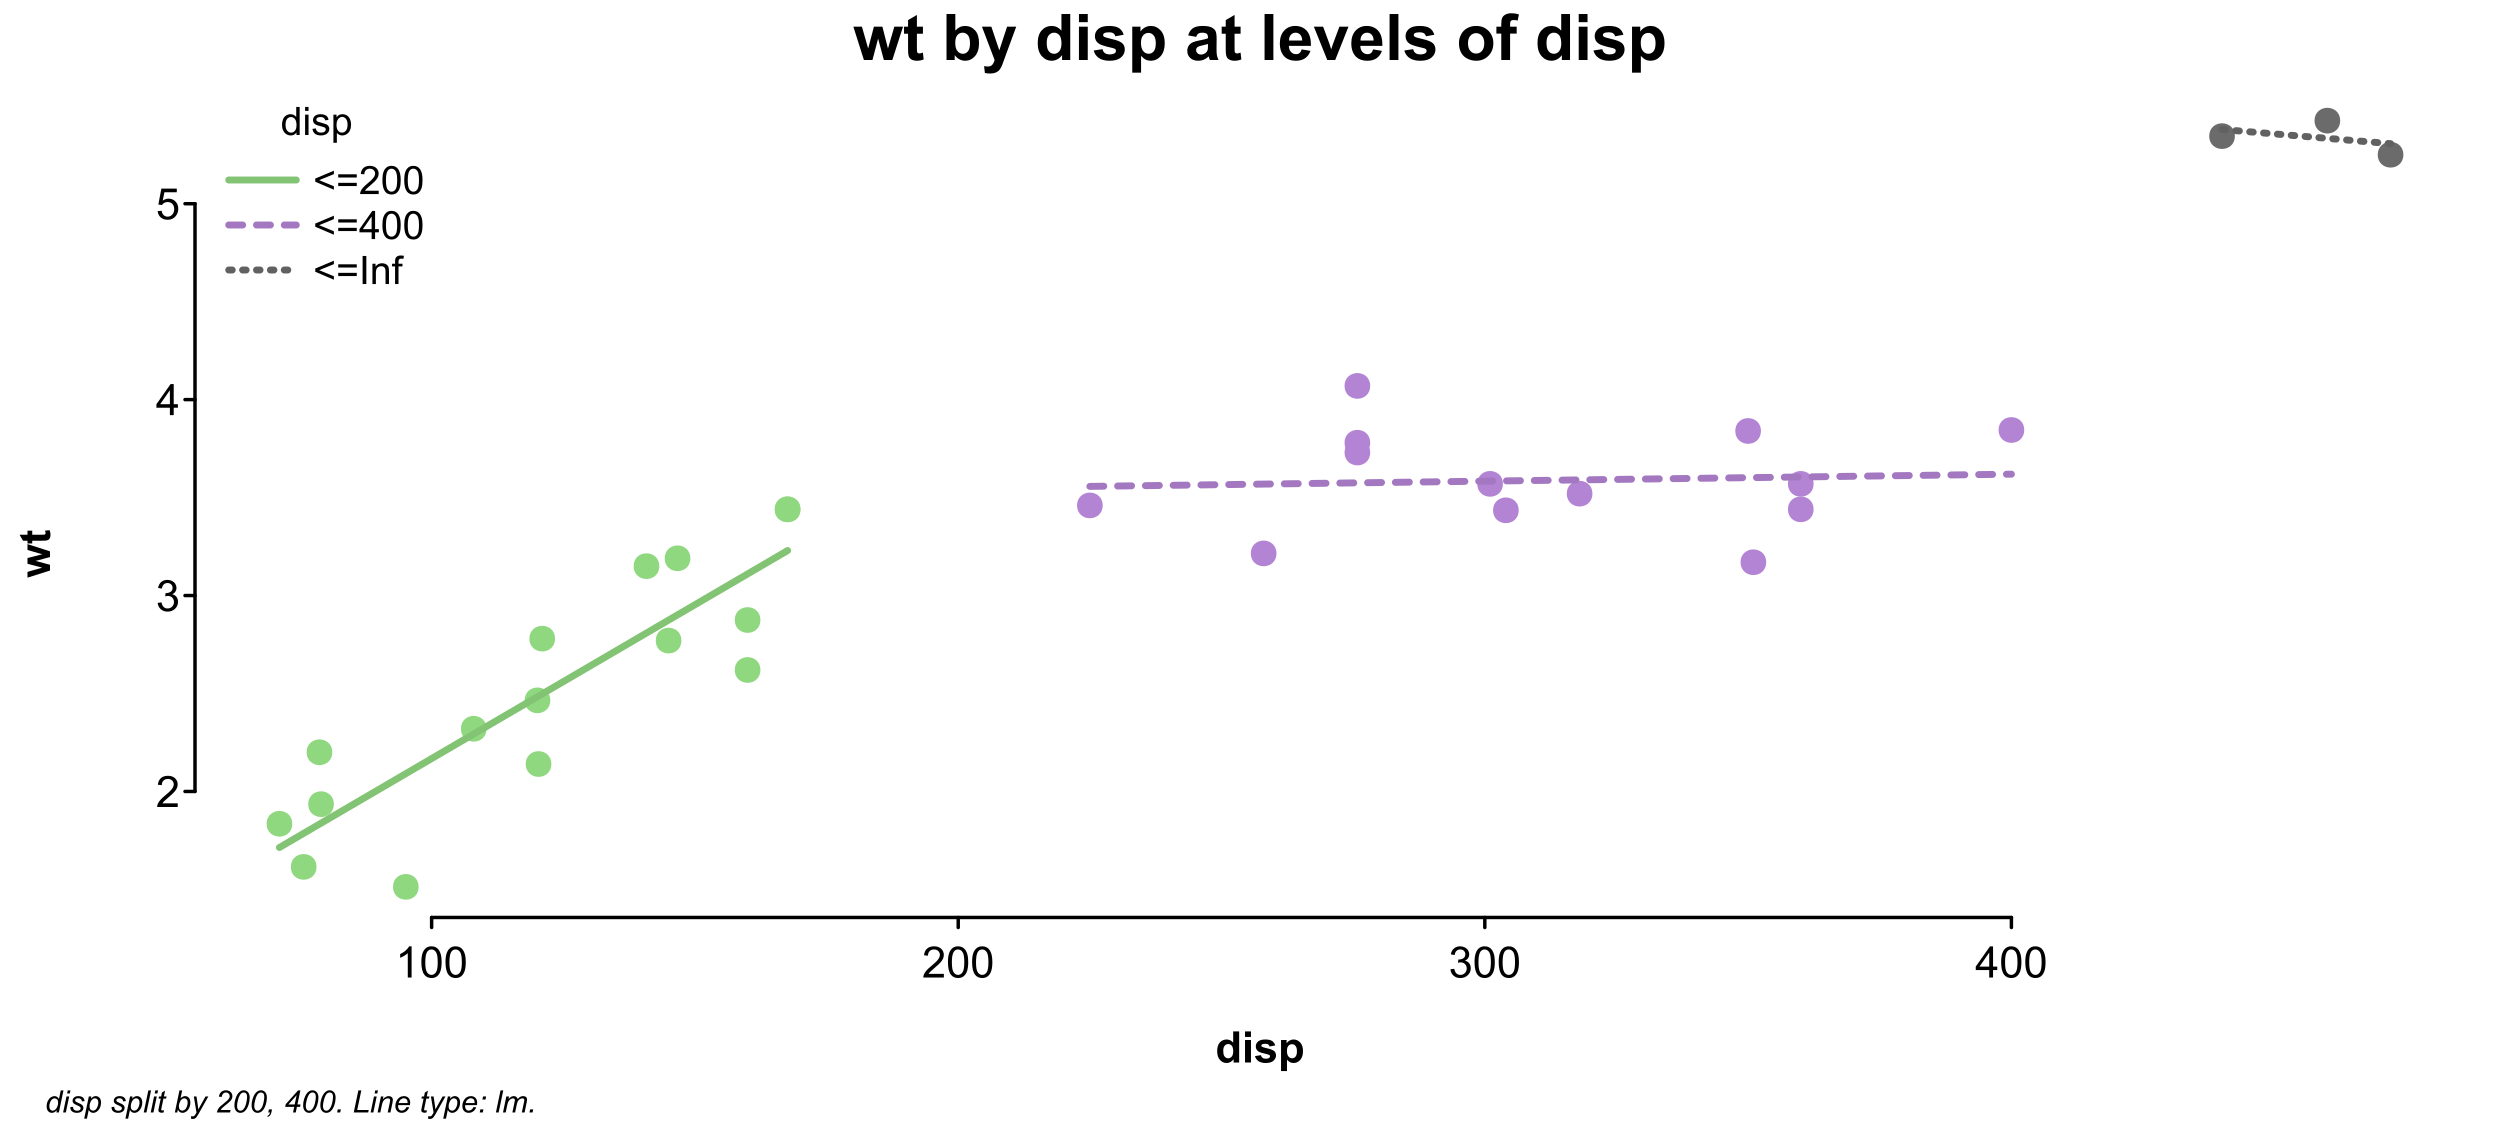 <?xml version="1.0" encoding="UTF-8"?>
<svg xmlns="http://www.w3.org/2000/svg" xmlns:xlink="http://www.w3.org/1999/xlink" width="720pt" height="324pt" viewBox="0 0 720 324" version="1.1">
<defs>
<g>
<symbol overflow="visible" id="glyph0-0">
<path style="stroke:none;" d="M 1.562 0 L 1.562 -7.812 L 7.812 -7.812 L 7.812 0 Z M 1.758 -0.195 L 7.617 -0.195 L 7.617 -7.617 L 1.758 -7.617 Z M 1.758 -0.195 "/>
</symbol>
<symbol overflow="visible" id="glyph0-1">
<path style="stroke:none;" d="M 6.293 -1.055 L 6.293 0 L 0.379 0 C 0.367 -0.266 0.41 -0.52 0.508 -0.762 C 0.656 -1.164 0.898 -1.559 1.23 -1.953 C 1.559 -2.34 2.035 -2.793 2.668 -3.309 C 3.637 -4.102 4.293 -4.734 4.637 -5.203 C 4.977 -5.668 5.148 -6.105 5.152 -6.523 C 5.148 -6.957 4.992 -7.324 4.684 -7.625 C 4.371 -7.922 3.969 -8.074 3.469 -8.074 C 2.938 -8.074 2.512 -7.914 2.195 -7.598 C 1.879 -7.277 1.719 -6.84 1.715 -6.281 L 0.586 -6.398 C 0.664 -7.238 0.953 -7.879 1.457 -8.32 C 1.961 -8.762 2.641 -8.98 3.492 -8.984 C 4.348 -8.98 5.023 -8.742 5.527 -8.27 C 6.027 -7.789 6.281 -7.199 6.281 -6.5 C 6.281 -6.141 6.207 -5.789 6.059 -5.445 C 5.91 -5.094 5.664 -4.73 5.328 -4.352 C 4.984 -3.965 4.422 -3.441 3.637 -2.777 C 2.977 -2.223 2.555 -1.844 2.367 -1.648 C 2.18 -1.449 2.023 -1.254 1.906 -1.055 Z M 6.293 -1.055 "/>
</symbol>
<symbol overflow="visible" id="glyph0-2">
<path style="stroke:none;" d="M 0.523 -2.363 L 1.625 -2.508 C 1.746 -1.883 1.961 -1.434 2.266 -1.16 C 2.566 -0.887 2.938 -0.75 3.375 -0.75 C 3.891 -0.75 4.324 -0.926 4.684 -1.285 C 5.035 -1.641 5.215 -2.086 5.219 -2.617 C 5.215 -3.121 5.051 -3.539 4.723 -3.867 C 4.395 -4.195 3.977 -4.359 3.469 -4.359 C 3.258 -4.359 2.996 -4.316 2.691 -4.234 L 2.812 -5.199 C 2.883 -5.188 2.941 -5.184 2.992 -5.188 C 3.457 -5.184 3.879 -5.309 4.254 -5.555 C 4.629 -5.797 4.816 -6.172 4.816 -6.684 C 4.816 -7.086 4.68 -7.418 4.406 -7.684 C 4.133 -7.945 3.781 -8.078 3.352 -8.082 C 2.922 -8.078 2.562 -7.945 2.281 -7.676 C 1.992 -7.406 1.812 -7.004 1.734 -6.469 L 0.633 -6.664 C 0.766 -7.398 1.07 -7.969 1.551 -8.375 C 2.023 -8.777 2.617 -8.98 3.328 -8.984 C 3.812 -8.98 4.262 -8.875 4.676 -8.668 C 5.086 -8.457 5.398 -8.172 5.617 -7.812 C 5.832 -7.445 5.941 -7.062 5.945 -6.66 C 5.941 -6.27 5.836 -5.918 5.633 -5.602 C 5.422 -5.281 5.117 -5.027 4.711 -4.848 C 5.238 -4.723 5.648 -4.469 5.941 -4.086 C 6.234 -3.695 6.379 -3.215 6.383 -2.645 C 6.379 -1.859 6.094 -1.199 5.527 -0.656 C 4.957 -0.113 4.238 0.156 3.367 0.16 C 2.582 0.156 1.93 -0.074 1.41 -0.543 C 0.891 -1.008 0.594 -1.613 0.523 -2.363 Z M 0.523 -2.363 "/>
</symbol>
<symbol overflow="visible" id="glyph0-3">
<path style="stroke:none;" d="M 4.039 0 L 4.039 -2.141 L 0.16 -2.141 L 0.16 -3.148 L 4.242 -8.949 L 5.141 -8.949 L 5.141 -3.148 L 6.348 -3.148 L 6.348 -2.141 L 5.141 -2.141 L 5.141 0 Z M 4.039 -3.148 L 4.039 -7.184 L 1.238 -3.148 Z M 4.039 -3.148 "/>
</symbol>
<symbol overflow="visible" id="glyph0-4">
<path style="stroke:none;" d="M 0.52 -2.344 L 1.672 -2.441 C 1.754 -1.875 1.953 -1.453 2.266 -1.172 C 2.574 -0.891 2.949 -0.75 3.395 -0.75 C 3.918 -0.75 4.367 -0.949 4.734 -1.348 C 5.102 -1.746 5.285 -2.273 5.285 -2.938 C 5.285 -3.559 5.109 -4.055 4.758 -4.418 C 4.406 -4.777 3.945 -4.957 3.375 -4.961 C 3.02 -4.957 2.699 -4.875 2.414 -4.719 C 2.129 -4.555 1.906 -4.348 1.746 -4.094 L 0.715 -4.23 L 1.582 -8.824 L 6.031 -8.824 L 6.031 -7.777 L 2.461 -7.777 L 1.977 -5.371 C 2.508 -5.742 3.074 -5.93 3.668 -5.934 C 4.449 -5.93 5.105 -5.66 5.645 -5.121 C 6.18 -4.578 6.449 -3.883 6.453 -3.035 C 6.449 -2.223 6.215 -1.52 5.742 -0.934 C 5.168 -0.207 4.383 0.152 3.395 0.152 C 2.574 0.152 1.91 -0.074 1.398 -0.531 C 0.883 -0.984 0.59 -1.59 0.52 -2.344 Z M 0.52 -2.344 "/>
</symbol>
<symbol overflow="visible" id="glyph0-5">
<path style="stroke:none;" d="M 4.656 0 L 3.559 0 L 3.559 -7 C 3.289 -6.746 2.941 -6.492 2.516 -6.242 C 2.086 -5.988 1.703 -5.801 1.359 -5.676 L 1.359 -6.738 C 1.973 -7.027 2.508 -7.375 2.973 -7.789 C 3.43 -8.195 3.758 -8.594 3.949 -8.984 L 4.656 -8.984 Z M 4.656 0 "/>
</symbol>
<symbol overflow="visible" id="glyph0-6">
<path style="stroke:none;" d="M 0.52 -4.414 C 0.516 -5.469 0.625 -6.32 0.844 -6.965 C 1.062 -7.609 1.387 -8.105 1.816 -8.457 C 2.246 -8.805 2.785 -8.98 3.438 -8.984 C 3.914 -8.98 4.336 -8.887 4.699 -8.695 C 5.059 -8.5 5.355 -8.219 5.594 -7.859 C 5.828 -7.492 6.016 -7.051 6.152 -6.527 C 6.285 -6.004 6.352 -5.297 6.355 -4.414 C 6.352 -3.359 6.242 -2.512 6.031 -1.871 C 5.812 -1.223 5.492 -0.727 5.062 -0.375 C 4.633 -0.023 4.09 0.152 3.438 0.152 C 2.57 0.152 1.891 -0.156 1.402 -0.773 C 0.809 -1.516 0.516 -2.727 0.52 -4.414 Z M 1.648 -4.414 C 1.645 -2.941 1.816 -1.965 2.164 -1.48 C 2.504 -0.992 2.93 -0.75 3.438 -0.75 C 3.938 -0.75 4.359 -0.992 4.707 -1.48 C 5.051 -1.969 5.227 -2.945 5.227 -4.414 C 5.227 -5.883 5.051 -6.863 4.707 -7.348 C 4.359 -7.832 3.934 -8.074 3.426 -8.074 C 2.918 -8.074 2.516 -7.859 2.215 -7.434 C 1.836 -6.887 1.645 -5.879 1.648 -4.414 Z M 1.648 -4.414 "/>
</symbol>
<symbol overflow="visible" id="glyph1-0">
<path style="stroke:none;" d="M 1.414 0 L 1.414 -7.062 L 7.062 -7.062 L 7.062 0 Z M 1.59 -0.176 L 6.887 -0.176 L 6.887 -6.887 L 1.59 -6.887 Z M 1.59 -0.176 "/>
</symbol>
<symbol overflow="visible" id="glyph1-1">
<path style="stroke:none;" d="M 4.547 0 L 4.547 -0.738 C 4.172 -0.16 3.625 0.129 2.906 0.133 C 2.438 0.129 2.008 0.004 1.617 -0.254 C 1.227 -0.508 0.922 -0.867 0.707 -1.332 C 0.492 -1.789 0.387 -2.32 0.387 -2.926 C 0.387 -3.504 0.484 -4.035 0.68 -4.516 C 0.875 -4.988 1.164 -5.352 1.555 -5.609 C 1.941 -5.859 2.379 -5.988 2.863 -5.992 C 3.215 -5.988 3.531 -5.914 3.809 -5.77 C 4.082 -5.617 4.305 -5.422 4.48 -5.188 L 4.48 -8.09 L 5.469 -8.09 L 5.469 0 Z M 1.406 -2.926 C 1.406 -2.168 1.562 -1.605 1.879 -1.238 C 2.195 -0.863 2.57 -0.68 3 -0.684 C 3.434 -0.68 3.801 -0.855 4.105 -1.215 C 4.406 -1.566 4.559 -2.109 4.562 -2.84 C 4.559 -3.641 4.402 -4.23 4.098 -4.605 C 3.785 -4.98 3.406 -5.168 2.957 -5.172 C 2.516 -5.168 2.148 -4.988 1.852 -4.629 C 1.555 -4.27 1.406 -3.699 1.406 -2.926 Z M 1.406 -2.926 "/>
</symbol>
<symbol overflow="visible" id="glyph1-2">
<path style="stroke:none;" d="M 0.75 -6.945 L 0.75 -8.09 L 1.742 -8.09 L 1.742 -6.945 Z M 0.75 0 L 0.75 -5.859 L 1.742 -5.859 L 1.742 0 Z M 0.75 0 "/>
</symbol>
<symbol overflow="visible" id="glyph1-3">
<path style="stroke:none;" d="M 0.348 -1.75 L 1.328 -1.902 C 1.383 -1.508 1.535 -1.207 1.789 -0.996 C 2.039 -0.785 2.395 -0.68 2.848 -0.684 C 3.301 -0.68 3.637 -0.773 3.863 -0.961 C 4.082 -1.148 4.195 -1.367 4.195 -1.617 C 4.195 -1.84 4.098 -2.016 3.902 -2.145 C 3.762 -2.23 3.422 -2.344 2.887 -2.484 C 2.156 -2.664 1.652 -2.82 1.371 -2.957 C 1.09 -3.09 0.875 -3.277 0.73 -3.516 C 0.582 -3.754 0.508 -4.016 0.512 -4.305 C 0.508 -4.562 0.57 -4.805 0.691 -5.027 C 0.809 -5.25 0.969 -5.434 1.18 -5.582 C 1.332 -5.695 1.543 -5.793 1.812 -5.871 C 2.074 -5.949 2.363 -5.988 2.672 -5.992 C 3.129 -5.988 3.531 -5.922 3.879 -5.793 C 4.227 -5.656 4.48 -5.477 4.648 -5.254 C 4.812 -5.027 4.93 -4.727 4.992 -4.348 L 4.023 -4.215 C 3.977 -4.512 3.848 -4.75 3.637 -4.922 C 3.422 -5.09 3.125 -5.172 2.742 -5.176 C 2.285 -5.172 1.957 -5.098 1.766 -4.949 C 1.566 -4.797 1.469 -4.621 1.473 -4.418 C 1.469 -4.289 1.512 -4.172 1.594 -4.07 C 1.672 -3.961 1.797 -3.875 1.977 -3.809 C 2.07 -3.77 2.363 -3.684 2.852 -3.555 C 3.551 -3.363 4.039 -3.211 4.32 -3.094 C 4.594 -2.973 4.812 -2.797 4.977 -2.57 C 5.133 -2.34 5.215 -2.059 5.215 -1.723 C 5.215 -1.391 5.117 -1.078 4.922 -0.785 C 4.727 -0.492 4.445 -0.266 4.086 -0.105 C 3.719 0.051 3.309 0.129 2.852 0.133 C 2.09 0.129 1.508 -0.027 1.109 -0.34 C 0.707 -0.656 0.453 -1.125 0.348 -1.75 Z M 0.348 -1.75 "/>
</symbol>
<symbol overflow="visible" id="glyph1-4">
<path style="stroke:none;" d="M 0.746 2.246 L 0.746 -5.859 L 1.648 -5.859 L 1.648 -5.098 C 1.859 -5.395 2.102 -5.617 2.371 -5.77 C 2.637 -5.914 2.961 -5.988 3.348 -5.992 C 3.844 -5.988 4.285 -5.859 4.672 -5.605 C 5.051 -5.344 5.34 -4.98 5.539 -4.516 C 5.73 -4.043 5.828 -3.527 5.832 -2.973 C 5.828 -2.371 5.723 -1.832 5.508 -1.352 C 5.293 -0.871 4.98 -0.504 4.57 -0.25 C 4.16 0.004 3.727 0.129 3.277 0.133 C 2.941 0.129 2.645 0.062 2.387 -0.074 C 2.121 -0.211 1.906 -0.387 1.738 -0.605 L 1.738 2.246 Z M 1.645 -2.898 C 1.641 -2.141 1.793 -1.582 2.102 -1.223 C 2.402 -0.859 2.773 -0.68 3.211 -0.684 C 3.652 -0.68 4.027 -0.867 4.344 -1.242 C 4.656 -1.617 4.816 -2.195 4.816 -2.98 C 4.816 -3.723 4.66 -4.281 4.355 -4.656 C 4.043 -5.027 3.676 -5.215 3.254 -5.215 C 2.828 -5.215 2.457 -5.016 2.133 -4.621 C 1.805 -4.223 1.641 -3.648 1.645 -2.898 Z M 1.645 -2.898 "/>
</symbol>
<symbol overflow="visible" id="glyph1-5">
<path style="stroke:none;" d="M 0.617 -3.535 L 0.617 -4.465 L 5.977 -6.727 L 5.977 -5.738 L 1.727 -3.996 L 5.977 -2.234 L 5.977 -1.246 Z M 0.617 -3.535 "/>
</symbol>
<symbol overflow="visible" id="glyph1-6">
<path style="stroke:none;" d="M 5.969 -4.758 L 0.629 -4.758 L 0.629 -5.684 L 5.969 -5.684 Z M 5.969 -2.301 L 0.629 -2.301 L 0.629 -3.227 L 5.969 -3.227 Z M 5.969 -2.301 "/>
</symbol>
<symbol overflow="visible" id="glyph1-7">
<path style="stroke:none;" d="M 5.688 -0.953 L 5.688 0 L 0.344 0 C 0.332 -0.238 0.371 -0.469 0.457 -0.691 C 0.594 -1.051 0.812 -1.406 1.113 -1.766 C 1.41 -2.117 1.84 -2.527 2.41 -2.992 C 3.285 -3.707 3.879 -4.277 4.191 -4.703 C 4.496 -5.121 4.652 -5.52 4.656 -5.898 C 4.652 -6.289 4.512 -6.621 4.234 -6.895 C 3.949 -7.164 3.582 -7.301 3.133 -7.301 C 2.652 -7.301 2.27 -7.156 1.984 -6.867 C 1.695 -6.578 1.551 -6.18 1.551 -5.676 L 0.531 -5.781 C 0.598 -6.543 0.859 -7.125 1.316 -7.523 C 1.773 -7.922 2.387 -8.121 3.156 -8.121 C 3.93 -8.121 4.543 -7.906 4.996 -7.477 C 5.445 -7.047 5.672 -6.512 5.676 -5.875 C 5.672 -5.551 5.605 -5.234 5.477 -4.922 C 5.344 -4.609 5.125 -4.277 4.82 -3.934 C 4.512 -3.582 4 -3.109 3.289 -2.512 C 2.688 -2.008 2.305 -1.668 2.141 -1.492 C 1.969 -1.312 1.832 -1.133 1.723 -0.953 Z M 5.688 -0.953 "/>
</symbol>
<symbol overflow="visible" id="glyph1-8">
<path style="stroke:none;" d="M 0.469 -3.988 C 0.469 -4.941 0.566 -5.711 0.762 -6.297 C 0.957 -6.879 1.25 -7.328 1.641 -7.645 C 2.027 -7.961 2.516 -8.121 3.105 -8.121 C 3.539 -8.121 3.918 -8.031 4.246 -7.859 C 4.57 -7.68 4.84 -7.43 5.059 -7.102 C 5.27 -6.773 5.438 -6.371 5.559 -5.898 C 5.68 -5.426 5.742 -4.789 5.742 -3.988 C 5.742 -3.039 5.645 -2.273 5.449 -1.691 C 5.254 -1.105 4.961 -0.656 4.578 -0.34 C 4.188 -0.023 3.699 0.133 3.105 0.137 C 2.324 0.133 1.711 -0.141 1.27 -0.699 C 0.734 -1.371 0.469 -2.469 0.469 -3.988 Z M 1.488 -3.988 C 1.488 -2.656 1.641 -1.773 1.953 -1.336 C 2.262 -0.898 2.648 -0.68 3.105 -0.68 C 3.559 -0.68 3.941 -0.898 4.254 -1.34 C 4.566 -1.781 4.723 -2.664 4.723 -3.988 C 4.723 -5.32 4.566 -6.207 4.254 -6.645 C 3.941 -7.082 3.555 -7.301 3.094 -7.301 C 2.637 -7.301 2.273 -7.105 2.004 -6.719 C 1.66 -6.223 1.488 -5.312 1.488 -3.988 Z M 1.488 -3.988 "/>
</symbol>
<symbol overflow="visible" id="glyph1-9">
<path style="stroke:none;" d="M 3.652 0 L 3.652 -1.938 L 0.145 -1.938 L 0.145 -2.848 L 3.836 -8.09 L 4.645 -8.09 L 4.645 -2.848 L 5.738 -2.848 L 5.738 -1.938 L 4.645 -1.938 L 4.645 0 Z M 3.652 -2.848 L 3.652 -6.496 L 1.121 -2.848 Z M 3.652 -2.848 "/>
</symbol>
<symbol overflow="visible" id="glyph1-10">
<path style="stroke:none;" d="M 1.055 0 L 1.055 -8.09 L 2.125 -8.09 L 2.125 0 Z M 1.055 0 "/>
</symbol>
<symbol overflow="visible" id="glyph1-11">
<path style="stroke:none;" d="M 0.746 0 L 0.746 -5.859 L 1.641 -5.859 L 1.641 -5.027 C 2.07 -5.668 2.691 -5.988 3.504 -5.992 C 3.855 -5.988 4.18 -5.926 4.477 -5.801 C 4.773 -5.676 4.992 -5.508 5.141 -5.301 C 5.285 -5.094 5.391 -4.852 5.453 -4.57 C 5.488 -4.383 5.508 -4.059 5.508 -3.602 L 5.508 0 L 4.512 0 L 4.512 -3.562 C 4.512 -3.969 4.473 -4.27 4.395 -4.473 C 4.316 -4.668 4.18 -4.828 3.984 -4.953 C 3.789 -5.07 3.559 -5.133 3.293 -5.133 C 2.871 -5.133 2.504 -4.996 2.199 -4.727 C 1.887 -4.457 1.734 -3.949 1.738 -3.199 L 1.738 0 Z M 0.746 0 "/>
</symbol>
<symbol overflow="visible" id="glyph1-12">
<path style="stroke:none;" d="M 0.98 0 L 0.98 -5.086 L 0.105 -5.086 L 0.105 -5.859 L 0.98 -5.859 L 0.98 -6.484 C 0.977 -6.875 1.012 -7.168 1.086 -7.359 C 1.18 -7.617 1.348 -7.824 1.59 -7.984 C 1.828 -8.145 2.168 -8.227 2.605 -8.227 C 2.883 -8.227 3.191 -8.191 3.531 -8.129 L 3.383 -7.262 C 3.172 -7.293 2.977 -7.312 2.797 -7.316 C 2.492 -7.312 2.281 -7.246 2.156 -7.121 C 2.031 -6.988 1.969 -6.75 1.969 -6.398 L 1.969 -5.859 L 3.113 -5.859 L 3.113 -5.086 L 1.969 -5.086 L 1.969 0 Z M 0.98 0 "/>
</symbol>
<symbol overflow="visible" id="glyph2-0">
<path style="stroke:none;" d="M 2.312 0 L 2.312 -11.562 L 11.562 -11.562 L 11.562 0 Z M 2.602 -0.289 L 11.273 -0.289 L 11.273 -11.273 L 2.602 -11.273 Z M 2.602 -0.289 "/>
</symbol>
<symbol overflow="visible" id="glyph2-1">
<path style="stroke:none;" d="M 3.117 0 L 0.082 -9.594 L 2.547 -9.594 L 4.344 -3.305 L 6 -9.594 L 8.445 -9.594 L 10.047 -3.305 L 11.879 -9.594 L 14.383 -9.594 L 11.301 0 L 8.863 0 L 7.207 -6.168 L 5.582 0 Z M 3.117 0 "/>
</symbol>
<symbol overflow="visible" id="glyph2-2">
<path style="stroke:none;" d="M 5.727 -9.594 L 5.727 -7.57 L 3.992 -7.57 L 3.992 -3.703 C 3.988 -2.922 4.008 -2.465 4.043 -2.336 C 4.074 -2.203 4.148 -2.094 4.27 -2.012 C 4.383 -1.926 4.523 -1.887 4.695 -1.887 C 4.93 -1.887 5.273 -1.969 5.719 -2.133 L 5.934 -0.164 C 5.344 0.09 4.676 0.215 3.93 0.219 C 3.469 0.215 3.055 0.141 2.691 -0.012 C 2.32 -0.164 2.051 -0.363 1.883 -0.609 C 1.707 -0.852 1.59 -1.18 1.527 -1.598 C 1.469 -1.891 1.441 -2.488 1.445 -3.387 L 1.445 -7.57 L 0.281 -7.57 L 0.281 -9.594 L 1.445 -9.594 L 1.445 -11.5 L 3.992 -12.98 L 3.992 -9.594 Z M 5.727 -9.594 "/>
</symbol>
<symbol overflow="visible" id="glyph2-3">
<path style="stroke:none;" d=""/>
</symbol>
<symbol overflow="visible" id="glyph2-4">
<path style="stroke:none;" d="M 1.219 0 L 1.219 -13.242 L 3.758 -13.242 L 3.758 -8.473 C 4.539 -9.363 5.469 -9.809 6.539 -9.809 C 7.707 -9.809 8.672 -9.383 9.438 -8.539 C 10.199 -7.691 10.582 -6.477 10.586 -4.895 C 10.582 -3.254 10.191 -1.992 9.414 -1.109 C 8.633 -0.223 7.688 0.215 6.578 0.219 C 6.027 0.215 5.484 0.082 4.953 -0.191 C 4.418 -0.465 3.961 -0.871 3.578 -1.41 L 3.578 0 Z M 3.738 -5.004 C 3.738 -4.012 3.895 -3.277 4.211 -2.801 C 4.645 -2.125 5.227 -1.785 5.961 -1.789 C 6.516 -1.785 6.992 -2.027 7.391 -2.508 C 7.781 -2.984 7.98 -3.738 7.984 -4.77 C 7.98 -5.863 7.781 -6.652 7.387 -7.141 C 6.988 -7.621 6.48 -7.863 5.863 -7.867 C 5.25 -7.863 4.742 -7.625 4.344 -7.156 C 3.938 -6.68 3.738 -5.965 3.738 -5.004 Z M 3.738 -5.004 "/>
</symbol>
<symbol overflow="visible" id="glyph2-5">
<path style="stroke:none;" d="M 0.125 -9.594 L 2.828 -9.594 L 5.121 -2.781 L 7.363 -9.594 L 9.992 -9.594 L 6.602 -0.359 L 6 1.309 C 5.773 1.863 5.559 2.293 5.359 2.59 C 5.156 2.887 4.926 3.125 4.664 3.309 C 4.402 3.492 4.078 3.637 3.699 3.738 C 3.312 3.84 2.883 3.891 2.402 3.895 C 1.914 3.891 1.434 3.84 0.965 3.738 L 0.742 1.754 C 1.137 1.828 1.496 1.867 1.816 1.871 C 2.402 1.867 2.836 1.695 3.125 1.352 C 3.406 1.004 3.625 0.562 3.777 0.027 Z M 0.125 -9.594 "/>
</symbol>
<symbol overflow="visible" id="glyph2-6">
<path style="stroke:none;" d="M 10.125 0 L 7.77 0 L 7.77 -1.41 C 7.375 -0.859 6.91 -0.449 6.379 -0.184 C 5.844 0.086 5.309 0.215 4.77 0.219 C 3.668 0.215 2.723 -0.227 1.938 -1.113 C 1.148 -2.004 0.754 -3.242 0.758 -4.832 C 0.754 -6.457 1.137 -7.691 1.906 -8.539 C 2.668 -9.383 3.637 -9.809 4.805 -9.809 C 5.875 -9.809 6.801 -9.363 7.586 -8.473 L 7.586 -13.242 L 10.125 -13.242 Z M 3.352 -5.004 C 3.352 -3.98 3.492 -3.238 3.777 -2.781 C 4.184 -2.117 4.754 -1.785 5.492 -1.789 C 6.07 -1.785 6.566 -2.035 6.98 -2.531 C 7.387 -3.027 7.594 -3.77 7.598 -4.762 C 7.594 -5.859 7.395 -6.652 7 -7.141 C 6.602 -7.621 6.094 -7.863 5.473 -7.867 C 4.871 -7.863 4.367 -7.625 3.961 -7.148 C 3.555 -6.668 3.352 -5.953 3.352 -5.004 Z M 3.352 -5.004 "/>
</symbol>
<symbol overflow="visible" id="glyph2-7">
<path style="stroke:none;" d="M 1.328 -10.895 L 1.328 -13.242 L 3.867 -13.242 L 3.867 -10.895 Z M 1.328 0 L 1.328 -9.594 L 3.867 -9.594 L 3.867 0 Z M 1.328 0 "/>
</symbol>
<symbol overflow="visible" id="glyph2-8">
<path style="stroke:none;" d="M 0.434 -2.738 L 2.98 -3.125 C 3.086 -2.625 3.305 -2.25 3.641 -2 C 3.969 -1.742 4.434 -1.617 5.031 -1.617 C 5.684 -1.617 6.176 -1.734 6.512 -1.977 C 6.73 -2.141 6.844 -2.367 6.848 -2.656 C 6.844 -2.844 6.785 -3.004 6.668 -3.133 C 6.539 -3.254 6.254 -3.367 5.816 -3.469 C 3.766 -3.918 2.469 -4.328 1.926 -4.707 C 1.164 -5.223 0.785 -5.945 0.785 -6.867 C 0.785 -7.695 1.113 -8.391 1.77 -8.961 C 2.426 -9.523 3.441 -9.809 4.824 -9.809 C 6.133 -9.809 7.109 -9.594 7.75 -9.168 C 8.387 -8.738 8.828 -8.105 9.07 -7.273 L 6.676 -6.828 C 6.57 -7.199 6.379 -7.488 6.094 -7.688 C 5.805 -7.883 5.395 -7.98 4.867 -7.984 C 4.199 -7.98 3.723 -7.887 3.434 -7.707 C 3.238 -7.57 3.141 -7.398 3.145 -7.191 C 3.141 -7.004 3.227 -6.852 3.398 -6.73 C 3.625 -6.559 4.414 -6.32 5.766 -6.016 C 7.117 -5.707 8.062 -5.332 8.602 -4.887 C 9.129 -4.434 9.391 -3.805 9.395 -3 C 9.391 -2.117 9.023 -1.359 8.293 -0.73 C 7.555 -0.098 6.469 0.215 5.031 0.219 C 3.723 0.215 2.688 -0.047 1.926 -0.578 C 1.164 -1.105 0.668 -1.824 0.434 -2.738 Z M 0.434 -2.738 "/>
</symbol>
<symbol overflow="visible" id="glyph2-9">
<path style="stroke:none;" d="M 1.254 -9.594 L 3.621 -9.594 L 3.621 -8.184 C 3.926 -8.664 4.34 -9.055 4.867 -9.355 C 5.391 -9.656 5.973 -9.809 6.613 -9.809 C 7.727 -9.809 8.672 -9.371 9.449 -8.5 C 10.223 -7.625 10.609 -6.41 10.613 -4.852 C 10.609 -3.25 10.219 -2.004 9.438 -1.113 C 8.652 -0.227 7.703 0.215 6.594 0.219 C 6.062 0.215 5.582 0.113 5.152 -0.098 C 4.719 -0.305 4.266 -0.668 3.793 -1.184 L 3.793 3.648 L 1.254 3.648 Z M 3.766 -4.961 C 3.762 -3.879 3.977 -3.082 4.406 -2.57 C 4.836 -2.051 5.355 -1.793 5.973 -1.797 C 6.559 -1.793 7.051 -2.027 7.441 -2.504 C 7.832 -2.973 8.027 -3.75 8.031 -4.832 C 8.027 -5.836 7.824 -6.582 7.426 -7.07 C 7.02 -7.559 6.52 -7.805 5.926 -7.805 C 5.301 -7.805 4.785 -7.562 4.379 -7.086 C 3.965 -6.602 3.762 -5.895 3.766 -4.961 Z M 3.766 -4.961 "/>
</symbol>
<symbol overflow="visible" id="glyph2-10">
<path style="stroke:none;" d="M 3.227 -6.668 L 0.922 -7.082 C 1.176 -8.008 1.621 -8.695 2.258 -9.141 C 2.887 -9.586 3.828 -9.809 5.078 -9.809 C 6.207 -9.809 7.051 -9.672 7.605 -9.406 C 8.16 -9.137 8.547 -8.797 8.773 -8.387 C 8.996 -7.973 9.109 -7.219 9.113 -6.117 L 9.086 -3.152 C 9.082 -2.309 9.121 -1.684 9.207 -1.285 C 9.285 -0.883 9.438 -0.457 9.664 0 L 7.156 0 C 7.086 -0.168 7.004 -0.418 6.91 -0.75 C 6.863 -0.898 6.836 -0.996 6.82 -1.047 C 6.383 -0.621 5.918 -0.305 5.426 -0.098 C 4.934 0.113 4.406 0.215 3.848 0.219 C 2.859 0.215 2.082 -0.051 1.512 -0.586 C 0.941 -1.121 0.656 -1.797 0.66 -2.621 C 0.656 -3.16 0.785 -3.645 1.047 -4.07 C 1.305 -4.492 1.668 -4.816 2.137 -5.043 C 2.602 -5.266 3.273 -5.465 4.156 -5.637 C 5.336 -5.859 6.16 -6.066 6.621 -6.262 L 6.621 -6.512 C 6.621 -6.996 6.5 -7.344 6.258 -7.555 C 6.016 -7.758 5.559 -7.863 4.895 -7.867 C 4.441 -7.863 4.09 -7.773 3.84 -7.602 C 3.582 -7.422 3.379 -7.113 3.227 -6.668 Z M 6.621 -4.605 C 6.293 -4.496 5.777 -4.367 5.074 -4.219 C 4.371 -4.066 3.91 -3.918 3.695 -3.777 C 3.363 -3.539 3.199 -3.242 3.199 -2.883 C 3.199 -2.523 3.328 -2.215 3.594 -1.957 C 3.855 -1.699 4.195 -1.57 4.605 -1.57 C 5.062 -1.57 5.5 -1.719 5.918 -2.023 C 6.223 -2.25 6.422 -2.531 6.523 -2.863 C 6.586 -3.078 6.621 -3.492 6.621 -4.102 Z M 6.621 -4.605 "/>
</symbol>
<symbol overflow="visible" id="glyph2-11">
<path style="stroke:none;" d="M 1.328 0 L 1.328 -13.242 L 3.867 -13.242 L 3.867 0 Z M 1.328 0 "/>
</symbol>
<symbol overflow="visible" id="glyph2-12">
<path style="stroke:none;" d="M 6.883 -3.055 L 9.414 -2.629 C 9.086 -1.699 8.57 -0.992 7.871 -0.508 C 7.168 -0.023 6.293 0.215 5.238 0.219 C 3.57 0.215 2.336 -0.328 1.535 -1.418 C 0.902 -2.289 0.586 -3.391 0.586 -4.723 C 0.586 -6.312 1 -7.555 1.832 -8.457 C 2.664 -9.355 3.715 -9.809 4.984 -9.809 C 6.41 -9.809 7.535 -9.336 8.363 -8.395 C 9.184 -7.453 9.578 -6.012 9.547 -4.066 L 3.188 -4.066 C 3.203 -3.312 3.406 -2.727 3.801 -2.309 C 4.191 -1.887 4.68 -1.676 5.266 -1.68 C 5.66 -1.676 5.996 -1.785 6.27 -2.004 C 6.539 -2.223 6.742 -2.57 6.883 -3.055 Z M 7.027 -5.617 C 7.004 -6.348 6.816 -6.906 6.457 -7.293 C 6.098 -7.672 5.656 -7.863 5.141 -7.867 C 4.582 -7.863 4.125 -7.66 3.766 -7.262 C 3.402 -6.855 3.227 -6.309 3.234 -5.617 Z M 7.027 -5.617 "/>
</symbol>
<symbol overflow="visible" id="glyph2-13">
<path style="stroke:none;" d="M 3.965 0 L 0.098 -9.594 L 2.766 -9.594 L 4.57 -4.695 L 5.094 -3.062 C 5.227 -3.477 5.316 -3.75 5.355 -3.883 C 5.441 -4.152 5.531 -4.422 5.629 -4.695 L 7.453 -9.594 L 10.062 -9.594 L 6.25 0 Z M 3.965 0 "/>
</symbol>
<symbol overflow="visible" id="glyph2-14">
<path style="stroke:none;" d="M 0.742 -4.934 C 0.738 -5.773 0.945 -6.586 1.363 -7.379 C 1.777 -8.164 2.367 -8.766 3.129 -9.184 C 3.891 -9.598 4.742 -9.809 5.684 -9.809 C 7.133 -9.809 8.32 -9.336 9.25 -8.395 C 10.176 -7.453 10.641 -6.262 10.641 -4.824 C 10.641 -3.371 10.172 -2.168 9.234 -1.215 C 8.297 -0.258 7.117 0.215 5.699 0.219 C 4.82 0.215 3.98 0.02 3.184 -0.379 C 2.383 -0.773 1.777 -1.355 1.363 -2.125 C 0.945 -2.891 0.738 -3.828 0.742 -4.934 Z M 3.344 -4.797 C 3.34 -3.844 3.566 -3.113 4.02 -2.609 C 4.469 -2.102 5.023 -1.852 5.691 -1.852 C 6.348 -1.852 6.902 -2.102 7.355 -2.609 C 7.801 -3.113 8.027 -3.852 8.031 -4.816 C 8.027 -5.754 7.801 -6.473 7.355 -6.98 C 6.902 -7.484 6.348 -7.738 5.691 -7.742 C 5.023 -7.738 4.469 -7.484 4.02 -6.98 C 3.566 -6.473 3.34 -5.746 3.344 -4.797 Z M 3.344 -4.797 "/>
</symbol>
<symbol overflow="visible" id="glyph2-15">
<path style="stroke:none;" d="M 0.219 -9.594 L 1.625 -9.594 L 1.625 -10.316 C 1.621 -11.121 1.707 -11.723 1.883 -12.121 C 2.051 -12.516 2.367 -12.84 2.832 -13.094 C 3.289 -13.34 3.871 -13.465 4.578 -13.469 C 5.297 -13.465 6.008 -13.355 6.703 -13.145 L 6.359 -11.371 C 5.953 -11.465 5.566 -11.512 5.195 -11.516 C 4.824 -11.512 4.559 -11.426 4.402 -11.258 C 4.238 -11.086 4.16 -10.758 4.164 -10.27 L 4.164 -9.594 L 6.062 -9.594 L 6.062 -7.598 L 4.164 -7.598 L 4.164 0 L 1.625 0 L 1.625 -7.598 L 0.219 -7.598 Z M 0.219 -9.594 "/>
</symbol>
<symbol overflow="visible" id="glyph3-0">
<path style="stroke:none;" d="M 0 -1.562 L -7.812 -1.562 L -7.812 -7.812 L 0 -7.812 Z M -0.195 -1.758 L -0.195 -7.617 L -7.617 -7.617 L -7.617 -1.758 Z M -0.195 -1.758 "/>
</symbol>
<symbol overflow="visible" id="glyph3-1">
<path style="stroke:none;" d="M 0 -2.105 L -6.48 -0.055 L -6.48 -1.723 L -2.234 -2.938 L -6.48 -4.055 L -6.48 -5.707 L -2.234 -6.789 L -6.48 -8.027 L -6.48 -9.719 L 0 -7.637 L 0 -5.988 L -4.168 -4.871 L 0 -3.773 Z M 0 -2.105 "/>
</symbol>
<symbol overflow="visible" id="glyph3-2">
<path style="stroke:none;" d="M -6.48 -3.871 L -5.113 -3.871 L -5.113 -2.699 L -2.504 -2.699 C -1.969 -2.695 -1.66 -2.707 -1.574 -2.73 C -1.484 -2.754 -1.414 -2.805 -1.359 -2.883 C -1.305 -2.961 -1.277 -3.055 -1.277 -3.172 C -1.277 -3.328 -1.332 -3.559 -1.441 -3.863 L -0.109 -4.012 C 0.062 -3.609 0.145 -3.156 0.148 -2.656 C 0.145 -2.344 0.098 -2.066 -0.008 -1.816 C -0.109 -1.566 -0.246 -1.383 -0.41 -1.27 C -0.574 -1.152 -0.797 -1.074 -1.082 -1.031 C -1.277 -0.992 -1.68 -0.973 -2.289 -0.977 L -5.113 -0.977 L -5.113 -0.188 L -6.48 -0.188 L -6.48 -0.977 L -7.77 -0.977 L -8.77 -2.699 L -6.48 -2.699 Z M -6.48 -3.871 "/>
</symbol>
<symbol overflow="visible" id="glyph4-0">
<path style="stroke:none;" d="M 1.562 0 L 1.562 -7.812 L 7.812 -7.812 L 7.812 0 Z M 1.758 -0.195 L 7.617 -0.195 L 7.617 -7.617 L 1.758 -7.617 Z M 1.758 -0.195 "/>
</symbol>
<symbol overflow="visible" id="glyph4-1">
<path style="stroke:none;" d="M 6.844 0 L 5.25 0 L 5.25 -0.953 C 4.984 -0.582 4.672 -0.305 4.312 -0.125 C 3.953 0.059 3.59 0.145 3.223 0.148 C 2.477 0.145 1.836 -0.152 1.309 -0.75 C 0.773 -1.352 0.508 -2.188 0.512 -3.266 C 0.508 -4.359 0.766 -5.195 1.285 -5.77 C 1.801 -6.34 2.457 -6.625 3.246 -6.629 C 3.969 -6.625 4.594 -6.324 5.125 -5.727 L 5.125 -8.949 L 6.844 -8.949 Z M 2.266 -3.383 C 2.262 -2.688 2.355 -2.188 2.551 -1.879 C 2.824 -1.43 3.211 -1.207 3.711 -1.207 C 4.102 -1.207 4.438 -1.375 4.719 -1.711 C 4.992 -2.047 5.133 -2.547 5.133 -3.215 C 5.133 -3.957 4.996 -4.492 4.73 -4.824 C 4.457 -5.148 4.113 -5.312 3.699 -5.316 C 3.289 -5.312 2.949 -5.152 2.676 -4.828 C 2.398 -4.504 2.262 -4.02 2.266 -3.383 Z M 2.266 -3.383 "/>
</symbol>
<symbol overflow="visible" id="glyph4-2">
<path style="stroke:none;" d="M 0.898 -7.359 L 0.898 -8.949 L 2.613 -8.949 L 2.613 -7.359 Z M 0.898 0 L 0.898 -6.48 L 2.613 -6.48 L 2.613 0 Z M 0.898 0 "/>
</symbol>
<symbol overflow="visible" id="glyph4-3">
<path style="stroke:none;" d="M 0.293 -1.848 L 2.016 -2.113 C 2.086 -1.773 2.234 -1.52 2.461 -1.352 C 2.684 -1.176 2.996 -1.09 3.398 -1.094 C 3.844 -1.09 4.176 -1.172 4.402 -1.336 C 4.547 -1.449 4.621 -1.602 4.625 -1.793 C 4.621 -1.922 4.582 -2.027 4.504 -2.117 C 4.414 -2.195 4.223 -2.273 3.93 -2.344 C 2.543 -2.648 1.668 -2.926 1.301 -3.18 C 0.785 -3.527 0.527 -4.016 0.531 -4.641 C 0.527 -5.199 0.75 -5.668 1.195 -6.055 C 1.641 -6.434 2.328 -6.625 3.258 -6.629 C 4.145 -6.625 4.801 -6.48 5.234 -6.195 C 5.664 -5.902 5.965 -5.477 6.129 -4.914 L 4.512 -4.613 C 4.441 -4.863 4.309 -5.059 4.117 -5.191 C 3.922 -5.324 3.645 -5.391 3.289 -5.395 C 2.836 -5.391 2.516 -5.328 2.32 -5.207 C 2.188 -5.113 2.121 -4.996 2.125 -4.859 C 2.121 -4.734 2.18 -4.633 2.297 -4.547 C 2.449 -4.43 2.98 -4.266 3.895 -4.062 C 4.805 -3.852 5.445 -3.598 5.812 -3.301 C 6.168 -2.992 6.344 -2.57 6.348 -2.027 C 6.344 -1.434 6.098 -0.922 5.602 -0.492 C 5.105 -0.066 4.371 0.145 3.398 0.148 C 2.516 0.145 1.816 -0.031 1.301 -0.391 C 0.785 -0.746 0.449 -1.23 0.293 -1.848 Z M 0.293 -1.848 "/>
</symbol>
<symbol overflow="visible" id="glyph4-4">
<path style="stroke:none;" d="M 0.848 -6.48 L 2.449 -6.48 L 2.449 -5.531 C 2.652 -5.855 2.93 -6.117 3.289 -6.324 C 3.641 -6.523 4.035 -6.625 4.469 -6.629 C 5.219 -6.625 5.855 -6.332 6.383 -5.742 C 6.906 -5.152 7.172 -4.328 7.172 -3.277 C 7.172 -2.191 6.906 -1.352 6.379 -0.75 C 5.848 -0.152 5.207 0.145 4.457 0.148 C 4.094 0.145 3.77 0.078 3.48 -0.066 C 3.191 -0.207 2.883 -0.453 2.562 -0.801 L 2.562 2.465 L 0.848 2.465 Z M 2.547 -3.352 C 2.543 -2.621 2.688 -2.082 2.977 -1.734 C 3.266 -1.387 3.617 -1.211 4.035 -1.215 C 4.43 -1.211 4.762 -1.371 5.027 -1.691 C 5.293 -2.008 5.426 -2.531 5.426 -3.266 C 5.426 -3.941 5.289 -4.445 5.016 -4.777 C 4.742 -5.105 4.402 -5.273 4.004 -5.273 C 3.582 -5.273 3.234 -5.109 2.961 -4.789 C 2.68 -4.461 2.543 -3.984 2.547 -3.352 Z M 2.547 -3.352 "/>
</symbol>
<symbol overflow="visible" id="glyph5-0">
<path style="stroke:none;" d="M 1.113 0 L 1.113 -5.562 L 5.562 -5.562 L 5.562 0 Z M 1.25 -0.141 L 5.422 -0.141 L 5.422 -5.422 L 1.25 -5.422 Z M 1.25 -0.141 "/>
</symbol>
<symbol overflow="visible" id="glyph5-1">
<path style="stroke:none;" d="M 3.406 -0.668 C 2.953 -0.152 2.484 0.105 2 0.105 C 1.559 0.105 1.195 -0.055 0.906 -0.379 C 0.613 -0.699 0.469 -1.168 0.469 -1.785 C 0.469 -2.344 0.582 -2.855 0.812 -3.324 C 1.043 -3.785 1.332 -4.137 1.68 -4.371 C 2.023 -4.602 2.371 -4.715 2.719 -4.719 C 3.293 -4.715 3.727 -4.441 4.02 -3.891 L 4.543 -6.371 L 5.324 -6.371 L 3.992 0 L 3.27 0 Z M 1.25 -1.934 C 1.246 -1.613 1.277 -1.359 1.344 -1.172 C 1.406 -0.984 1.516 -0.828 1.672 -0.711 C 1.82 -0.586 2.008 -0.527 2.227 -0.527 C 2.578 -0.527 2.898 -0.711 3.195 -1.082 C 3.578 -1.57 3.773 -2.18 3.777 -2.906 C 3.773 -3.27 3.676 -3.555 3.488 -3.762 C 3.293 -3.965 3.055 -4.066 2.77 -4.07 C 2.578 -4.066 2.406 -4.023 2.25 -3.945 C 2.094 -3.859 1.938 -3.719 1.789 -3.516 C 1.633 -3.312 1.508 -3.055 1.406 -2.75 C 1.301 -2.438 1.246 -2.168 1.25 -1.934 Z M 1.25 -1.934 "/>
</symbol>
<symbol overflow="visible" id="glyph5-2">
<path style="stroke:none;" d="M 1.414 -5.48 L 1.598 -6.371 L 2.383 -6.371 L 2.195 -5.48 Z M 0.266 0 L 1.23 -4.613 L 2.016 -4.613 L 1.051 0 Z M 0.266 0 "/>
</symbol>
<symbol overflow="visible" id="glyph5-3">
<path style="stroke:none;" d="M 0.371 -1.578 L 1.156 -1.625 C 1.152 -1.395 1.188 -1.203 1.258 -1.047 C 1.324 -0.887 1.453 -0.758 1.645 -0.656 C 1.828 -0.555 2.047 -0.504 2.301 -0.504 C 2.645 -0.504 2.906 -0.57 3.082 -0.711 C 3.254 -0.848 3.34 -1.012 3.344 -1.203 C 3.34 -1.336 3.285 -1.465 3.184 -1.59 C 3.074 -1.707 2.812 -1.859 2.398 -2.039 C 1.98 -2.219 1.719 -2.344 1.605 -2.418 C 1.41 -2.531 1.262 -2.672 1.164 -2.836 C 1.062 -2.996 1.012 -3.18 1.016 -3.391 C 1.012 -3.754 1.156 -4.066 1.449 -4.328 C 1.738 -4.586 2.145 -4.715 2.668 -4.719 C 3.246 -4.715 3.688 -4.582 3.992 -4.316 C 4.289 -4.047 4.449 -3.695 4.465 -3.258 L 3.695 -3.207 C 3.68 -3.48 3.582 -3.703 3.398 -3.867 C 3.211 -4.027 2.949 -4.105 2.613 -4.109 C 2.34 -4.105 2.125 -4.043 1.977 -3.922 C 1.82 -3.797 1.746 -3.664 1.75 -3.52 C 1.746 -3.371 1.812 -3.242 1.945 -3.137 C 2.031 -3.059 2.254 -2.945 2.621 -2.789 C 3.219 -2.527 3.598 -2.32 3.758 -2.172 C 4.004 -1.93 4.129 -1.637 4.133 -1.297 C 4.129 -1.062 4.059 -0.84 3.922 -0.621 C 3.777 -0.402 3.562 -0.227 3.277 -0.094 C 2.988 0.039 2.648 0.105 2.258 0.105 C 1.723 0.105 1.27 -0.027 0.898 -0.293 C 0.523 -0.555 0.348 -0.98 0.371 -1.578 Z M 0.371 -1.578 "/>
</symbol>
<symbol overflow="visible" id="glyph5-4">
<path style="stroke:none;" d="M -0.09 1.77 L 1.242 -4.613 L 1.969 -4.613 L 1.832 -3.973 C 2.102 -4.254 2.344 -4.445 2.555 -4.555 C 2.766 -4.66 2.992 -4.715 3.234 -4.719 C 3.672 -4.715 4.035 -4.555 4.328 -4.238 C 4.613 -3.914 4.758 -3.457 4.762 -2.863 C 4.758 -2.379 4.68 -1.941 4.523 -1.547 C 4.363 -1.152 4.168 -0.832 3.938 -0.594 C 3.703 -0.352 3.465 -0.176 3.23 -0.062 C 2.988 0.051 2.746 0.105 2.504 0.105 C 1.945 0.105 1.516 -0.176 1.215 -0.738 L 0.695 1.77 Z M 1.465 -1.887 C 1.465 -1.539 1.488 -1.297 1.539 -1.168 C 1.609 -0.977 1.727 -0.824 1.895 -0.711 C 2.055 -0.594 2.246 -0.539 2.469 -0.539 C 2.914 -0.539 3.281 -0.793 3.562 -1.301 C 3.84 -1.809 3.977 -2.328 3.98 -2.859 C 3.977 -3.25 3.883 -3.551 3.699 -3.766 C 3.512 -3.977 3.281 -4.082 3.004 -4.086 C 2.801 -4.082 2.613 -4.031 2.445 -3.926 C 2.273 -3.82 2.117 -3.66 1.969 -3.453 C 1.82 -3.238 1.699 -2.98 1.605 -2.68 C 1.512 -2.375 1.465 -2.113 1.465 -1.887 Z M 1.465 -1.887 "/>
</symbol>
<symbol overflow="visible" id="glyph5-5">
<path style="stroke:none;" d=""/>
</symbol>
<symbol overflow="visible" id="glyph5-6">
<path style="stroke:none;" d="M 0.234 0 L 1.562 -6.371 L 2.352 -6.371 L 1.02 0 Z M 0.234 0 "/>
</symbol>
<symbol overflow="visible" id="glyph5-7">
<path style="stroke:none;" d="M 2.133 -0.641 L 2.004 0.004 C 1.816 0.051 1.633 0.074 1.457 0.078 C 1.141 0.074 0.891 0 0.707 -0.152 C 0.566 -0.266 0.496 -0.422 0.5 -0.625 C 0.496 -0.723 0.535 -0.957 0.613 -1.324 L 1.172 -4.008 L 0.551 -4.008 L 0.68 -4.613 L 1.301 -4.613 L 1.539 -5.75 L 2.438 -6.293 L 2.086 -4.613 L 2.859 -4.613 L 2.73 -4.008 L 1.961 -4.008 L 1.426 -1.457 C 1.355 -1.129 1.324 -0.934 1.324 -0.875 C 1.324 -0.777 1.348 -0.707 1.402 -0.66 C 1.453 -0.609 1.543 -0.586 1.668 -0.586 C 1.84 -0.586 1.996 -0.602 2.133 -0.641 Z M 2.133 -0.641 "/>
</symbol>
<symbol overflow="visible" id="glyph5-8">
<path style="stroke:none;" d="M 0.297 0 L 1.625 -6.371 L 2.41 -6.371 L 1.938 -4.094 C 2.184 -4.32 2.41 -4.48 2.617 -4.578 C 2.816 -4.668 3.027 -4.715 3.25 -4.719 C 3.68 -4.715 4.039 -4.555 4.328 -4.234 C 4.613 -3.91 4.758 -3.441 4.762 -2.832 C 4.758 -2.418 4.699 -2.047 4.586 -1.711 C 4.469 -1.371 4.324 -1.086 4.156 -0.855 C 3.984 -0.625 3.809 -0.441 3.629 -0.305 C 3.441 -0.168 3.254 -0.066 3.066 0 C 2.871 0.07 2.688 0.105 2.516 0.105 C 2.207 0.105 1.941 0.027 1.711 -0.137 C 1.477 -0.293 1.293 -0.539 1.168 -0.875 L 0.988 0 Z M 1.461 -1.895 L 1.457 -1.746 C 1.453 -1.352 1.547 -1.051 1.738 -0.848 C 1.922 -0.641 2.156 -0.539 2.441 -0.539 C 2.715 -0.539 2.969 -0.633 3.199 -0.828 C 3.43 -1.016 3.617 -1.316 3.766 -1.73 C 3.91 -2.137 3.984 -2.516 3.988 -2.859 C 3.984 -3.246 3.891 -3.547 3.707 -3.762 C 3.52 -3.977 3.289 -4.082 3.016 -4.086 C 2.73 -4.082 2.469 -3.973 2.234 -3.758 C 1.992 -3.535 1.793 -3.199 1.637 -2.746 C 1.516 -2.406 1.457 -2.121 1.461 -1.895 Z M 1.461 -1.895 "/>
</symbol>
<symbol overflow="visible" id="glyph5-9">
<path style="stroke:none;" d="M 0 1.781 L 0.047 1.043 C 0.211 1.09 0.367 1.113 0.52 1.113 C 0.68 1.113 0.809 1.074 0.91 1.004 C 1.031 0.902 1.172 0.723 1.324 0.465 L 1.578 0.012 L 0.809 -4.613 L 1.582 -4.613 L 1.93 -2.281 C 1.996 -1.816 2.059 -1.355 2.109 -0.898 L 4.172 -4.613 L 4.992 -4.613 L 2.051 0.613 C 1.766 1.121 1.512 1.457 1.293 1.625 C 1.07 1.785 0.816 1.867 0.535 1.871 C 0.348 1.867 0.172 1.84 0 1.781 Z M 0 1.781 "/>
</symbol>
<symbol overflow="visible" id="glyph5-10">
<path style="stroke:none;" d="M 0.52 0 C 0.602 -0.379 0.715 -0.695 0.859 -0.953 C 1 -1.207 1.191 -1.449 1.43 -1.684 C 1.664 -1.91 2.121 -2.297 2.805 -2.844 C 3.215 -3.164 3.496 -3.406 3.645 -3.566 C 3.863 -3.789 4.02 -4.012 4.121 -4.234 C 4.184 -4.379 4.219 -4.539 4.219 -4.715 C 4.219 -5.004 4.113 -5.25 3.906 -5.457 C 3.699 -5.66 3.445 -5.766 3.145 -5.766 C 2.844 -5.766 2.582 -5.66 2.363 -5.453 C 2.137 -5.246 1.98 -4.914 1.887 -4.457 L 1.117 -4.57 C 1.191 -5.133 1.41 -5.578 1.773 -5.906 C 2.137 -6.234 2.59 -6.398 3.133 -6.398 C 3.492 -6.398 3.82 -6.32 4.117 -6.172 C 4.41 -6.016 4.629 -5.805 4.777 -5.535 C 4.922 -5.262 4.996 -4.98 5 -4.691 C 4.996 -4.266 4.848 -3.859 4.551 -3.473 C 4.363 -3.227 3.816 -2.746 2.914 -2.035 C 2.523 -1.723 2.234 -1.473 2.047 -1.277 C 1.855 -1.078 1.715 -0.891 1.621 -0.723 L 4.473 -0.723 L 4.32 0 Z M 0.52 0 "/>
</symbol>
<symbol overflow="visible" id="glyph5-11">
<path style="stroke:none;" d="M 0.629 -2.09 C 0.625 -2.625 0.707 -3.172 0.871 -3.73 C 1.031 -4.285 1.211 -4.73 1.406 -5.066 C 1.602 -5.398 1.805 -5.66 2.02 -5.848 C 2.23 -6.035 2.438 -6.172 2.645 -6.266 C 2.844 -6.352 3.07 -6.398 3.324 -6.398 C 3.809 -6.398 4.215 -6.215 4.543 -5.852 C 4.863 -5.488 5.027 -4.965 5.031 -4.285 C 5.027 -3.578 4.914 -2.883 4.691 -2.195 C 4.422 -1.375 4.051 -0.762 3.582 -0.355 C 3.215 -0.047 2.801 0.105 2.332 0.109 C 1.855 0.105 1.449 -0.078 1.121 -0.453 C 0.789 -0.824 0.625 -1.371 0.629 -2.09 Z M 1.391 -1.891 C 1.387 -1.496 1.453 -1.191 1.586 -0.973 C 1.762 -0.668 2.023 -0.516 2.371 -0.516 C 2.672 -0.516 2.949 -0.652 3.203 -0.93 C 3.559 -1.316 3.828 -1.883 4.012 -2.633 C 4.191 -3.379 4.281 -3.992 4.285 -4.473 C 4.281 -4.926 4.195 -5.258 4.02 -5.461 C 3.844 -5.664 3.613 -5.766 3.328 -5.766 C 3.117 -5.766 2.922 -5.711 2.742 -5.605 C 2.562 -5.496 2.391 -5.312 2.227 -5.055 C 1.988 -4.684 1.781 -4.133 1.613 -3.402 C 1.461 -2.773 1.387 -2.27 1.391 -1.891 Z M 1.391 -1.891 "/>
</symbol>
<symbol overflow="visible" id="glyph5-12">
<path style="stroke:none;" d="M 0.48 0 L 0.668 -0.891 L 1.562 -0.891 L 1.402 -0.113 C 1.301 0.355 1.148 0.691 0.945 0.91 C 0.734 1.125 0.492 1.25 0.215 1.285 L 0.285 0.941 C 0.629 0.844 0.855 0.531 0.969 0 Z M 0.48 0 "/>
</symbol>
<symbol overflow="visible" id="glyph5-13">
<path style="stroke:none;" d="M 2.66 0 L 3.004 -1.625 L 0.402 -1.625 L 0.57 -2.402 L 4.137 -6.371 L 4.781 -6.371 L 3.934 -2.32 L 4.828 -2.32 L 4.684 -1.625 L 3.789 -1.625 L 3.445 0 Z M 3.145 -2.32 L 3.703 -4.98 L 1.328 -2.32 Z M 3.145 -2.32 "/>
</symbol>
<symbol overflow="visible" id="glyph5-14">
<path style="stroke:none;" d="M 0.512 0 L 0.699 -0.891 L 1.59 -0.891 L 1.398 0 Z M 0.512 0 "/>
</symbol>
<symbol overflow="visible" id="glyph5-15">
<path style="stroke:none;" d="M 0.355 0 L 1.688 -6.371 L 2.539 -6.371 L 1.359 -0.723 L 4.668 -0.723 L 4.516 0 Z M 0.355 0 "/>
</symbol>
<symbol overflow="visible" id="glyph5-16">
<path style="stroke:none;" d="M 0.297 0 L 1.262 -4.613 L 1.973 -4.613 L 1.805 -3.812 C 2.113 -4.125 2.402 -4.355 2.672 -4.5 C 2.941 -4.645 3.215 -4.715 3.5 -4.719 C 3.867 -4.715 4.16 -4.613 4.379 -4.414 C 4.59 -4.207 4.699 -3.938 4.699 -3.602 C 4.699 -3.43 4.66 -3.16 4.586 -2.793 L 3.996 0 L 3.211 0 L 3.824 -2.926 C 3.883 -3.207 3.914 -3.418 3.914 -3.555 C 3.914 -3.707 3.859 -3.832 3.754 -3.926 C 3.648 -4.02 3.496 -4.066 3.297 -4.07 C 2.895 -4.066 2.535 -3.922 2.223 -3.637 C 1.902 -3.344 1.672 -2.848 1.531 -2.148 L 1.082 0 Z M 0.297 0 "/>
</symbol>
<symbol overflow="visible" id="glyph5-17">
<path style="stroke:none;" d="M 3.684 -1.57 L 4.449 -1.492 C 4.336 -1.109 4.086 -0.746 3.691 -0.406 C 3.293 -0.062 2.82 0.105 2.277 0.105 C 1.934 0.105 1.621 0.027 1.336 -0.133 C 1.051 -0.289 0.832 -0.52 0.684 -0.82 C 0.531 -1.121 0.457 -1.465 0.461 -1.852 C 0.457 -2.352 0.574 -2.84 0.809 -3.316 C 1.043 -3.789 1.344 -4.141 1.715 -4.371 C 2.086 -4.602 2.488 -4.715 2.922 -4.719 C 3.469 -4.715 3.906 -4.547 4.238 -4.207 C 4.566 -3.863 4.734 -3.395 4.734 -2.809 C 4.734 -2.578 4.711 -2.348 4.672 -2.113 L 1.273 -2.113 C 1.258 -2.02 1.254 -1.938 1.258 -1.867 C 1.254 -1.434 1.352 -1.105 1.555 -0.879 C 1.75 -0.652 1.992 -0.539 2.281 -0.539 C 2.547 -0.539 2.812 -0.625 3.078 -0.805 C 3.336 -0.977 3.539 -1.234 3.684 -1.57 Z M 1.398 -2.711 L 3.988 -2.711 C 3.988 -2.789 3.988 -2.848 3.992 -2.887 C 3.988 -3.277 3.891 -3.578 3.695 -3.789 C 3.496 -3.996 3.242 -4.102 2.938 -4.105 C 2.598 -4.102 2.293 -3.984 2.02 -3.758 C 1.742 -3.523 1.535 -3.176 1.398 -2.711 Z M 1.398 -2.711 "/>
</symbol>
<symbol overflow="visible" id="glyph5-18">
<path style="stroke:none;" d="M 1.285 -3.723 L 1.473 -4.613 L 2.359 -4.613 L 2.176 -3.723 Z M 0.508 0 L 0.695 -0.891 L 1.586 -0.891 L 1.395 0 Z M 0.508 0 "/>
</symbol>
<symbol overflow="visible" id="glyph5-19">
<path style="stroke:none;" d="M 0.293 0 L 1.258 -4.613 L 2.043 -4.613 L 1.883 -3.855 C 2.172 -4.18 2.434 -4.402 2.664 -4.531 C 2.895 -4.652 3.145 -4.715 3.414 -4.719 C 3.699 -4.715 3.941 -4.641 4.137 -4.488 C 4.328 -4.336 4.453 -4.125 4.516 -3.855 C 4.746 -4.145 4.992 -4.359 5.254 -4.504 C 5.512 -4.645 5.785 -4.715 6.074 -4.719 C 6.457 -4.715 6.746 -4.625 6.941 -4.445 C 7.133 -4.262 7.23 -4.004 7.23 -3.676 C 7.23 -3.531 7.195 -3.297 7.133 -2.973 L 6.512 0 L 5.723 0 L 6.359 -3.051 C 6.41 -3.297 6.438 -3.477 6.441 -3.586 C 6.438 -3.734 6.391 -3.852 6.297 -3.941 C 6.199 -4.023 6.066 -4.066 5.895 -4.07 C 5.656 -4.066 5.414 -3.996 5.176 -3.855 C 4.93 -3.715 4.742 -3.527 4.609 -3.297 C 4.473 -3.066 4.355 -2.715 4.254 -2.238 L 3.785 0 L 3 0 L 3.648 -3.117 C 3.691 -3.328 3.715 -3.477 3.719 -3.566 C 3.715 -3.715 3.668 -3.836 3.578 -3.93 C 3.48 -4.02 3.359 -4.066 3.211 -4.07 C 2.984 -4.066 2.75 -3.996 2.508 -3.855 C 2.262 -3.715 2.062 -3.516 1.91 -3.266 C 1.758 -3.008 1.633 -2.648 1.535 -2.18 L 1.078 0 Z M 0.293 0 "/>
</symbol>
</g>
</defs>
<g id="surface21">
<path style="fill:none;stroke-width:1;stroke-linecap:round;stroke-linejoin:round;stroke:rgb(0%,0%,0%);stroke-opacity:1;stroke-miterlimit:10;" d="M 56.16 227.938 L 56.16 58.668 "/>
<path style="fill:none;stroke-width:1;stroke-linecap:round;stroke-linejoin:round;stroke:rgb(0%,0%,0%);stroke-opacity:1;stroke-miterlimit:10;" d="M 56.16 227.938 L 53.281 227.938 "/>
<path style="fill:none;stroke-width:1;stroke-linecap:round;stroke-linejoin:round;stroke:rgb(0%,0%,0%);stroke-opacity:1;stroke-miterlimit:10;" d="M 56.16 171.516 L 53.281 171.516 "/>
<path style="fill:none;stroke-width:1;stroke-linecap:round;stroke-linejoin:round;stroke:rgb(0%,0%,0%);stroke-opacity:1;stroke-miterlimit:10;" d="M 56.16 115.09 L 53.281 115.09 "/>
<path style="fill:none;stroke-width:1;stroke-linecap:round;stroke-linejoin:round;stroke:rgb(0%,0%,0%);stroke-opacity:1;stroke-miterlimit:10;" d="M 56.16 58.668 L 53.281 58.668 "/>
<g style="fill:rgb(0%,0%,0%);fill-opacity:1;">
  <use xlink:href="#glyph0-1" x="44.887" y="232.41"/>
</g>
<g style="fill:rgb(0%,0%,0%);fill-opacity:1;">
  <use xlink:href="#glyph0-2" x="44.887" y="175.988"/>
</g>
<g style="fill:rgb(0%,0%,0%);fill-opacity:1;">
  <use xlink:href="#glyph0-3" x="44.887" y="119.566"/>
</g>
<g style="fill:rgb(0%,0%,0%);fill-opacity:1;">
  <use xlink:href="#glyph0-4" x="44.887" y="63.145"/>
</g>
<path style="fill:none;stroke-width:1;stroke-linecap:round;stroke-linejoin:round;stroke:rgb(0%,0%,0%);stroke-opacity:1;stroke-miterlimit:10;" d="M 124.309 264.238 L 579.285 264.238 "/>
<path style="fill:none;stroke-width:1;stroke-linecap:round;stroke-linejoin:round;stroke:rgb(0%,0%,0%);stroke-opacity:1;stroke-miterlimit:10;" d="M 124.309 264.238 L 124.309 267.121 "/>
<path style="fill:none;stroke-width:1;stroke-linecap:round;stroke-linejoin:round;stroke:rgb(0%,0%,0%);stroke-opacity:1;stroke-miterlimit:10;" d="M 275.969 264.238 L 275.969 267.121 "/>
<path style="fill:none;stroke-width:1;stroke-linecap:round;stroke-linejoin:round;stroke:rgb(0%,0%,0%);stroke-opacity:1;stroke-miterlimit:10;" d="M 427.625 264.238 L 427.625 267.121 "/>
<path style="fill:none;stroke-width:1;stroke-linecap:round;stroke-linejoin:round;stroke:rgb(0%,0%,0%);stroke-opacity:1;stroke-miterlimit:10;" d="M 579.285 264.238 L 579.285 267.121 "/>
<g style="fill:rgb(0%,0%,0%);fill-opacity:1;">
  <use xlink:href="#glyph0-5" x="113.883" y="281.52"/>
  <use xlink:href="#glyph0-6" x="120.835" y="281.52"/>
  <use xlink:href="#glyph0-6" x="127.787" y="281.52"/>
</g>
<g style="fill:rgb(0%,0%,0%);fill-opacity:1;">
  <use xlink:href="#glyph0-1" x="265.539" y="281.52"/>
  <use xlink:href="#glyph0-6" x="272.491" y="281.52"/>
  <use xlink:href="#glyph0-6" x="279.443" y="281.52"/>
</g>
<g style="fill:rgb(0%,0%,0%);fill-opacity:1;">
  <use xlink:href="#glyph0-2" x="417.199" y="281.52"/>
  <use xlink:href="#glyph0-6" x="424.151" y="281.52"/>
  <use xlink:href="#glyph0-6" x="431.103" y="281.52"/>
</g>
<g style="fill:rgb(0%,0%,0%);fill-opacity:1;">
  <use xlink:href="#glyph0-3" x="568.859" y="281.52"/>
  <use xlink:href="#glyph0-6" x="575.811" y="281.52"/>
  <use xlink:href="#glyph0-6" x="582.763" y="281.52"/>
</g>
<path style="fill-rule:nonzero;fill:rgb(56.078%,84.706%,49.804%);fill-opacity:1;stroke-width:1;stroke-linecap:round;stroke-linejoin:round;stroke:rgb(56.078%,84.706%,49.804%);stroke-opacity:1;stroke-miterlimit:10;" d="M 218.504 192.953 C 218.504 197.223 212.105 197.223 212.105 192.953 C 212.105 188.688 218.504 188.688 218.504 192.953 "/>
<path style="fill-rule:nonzero;fill:rgb(56.078%,84.706%,49.804%);fill-opacity:1;stroke-width:1;stroke-linecap:round;stroke-linejoin:round;stroke:rgb(56.078%,84.706%,49.804%);stroke-opacity:1;stroke-miterlimit:10;" d="M 218.504 178.566 C 218.504 182.832 212.105 182.832 212.105 178.566 C 212.105 174.301 218.504 174.301 218.504 178.566 "/>
<path style="fill-rule:nonzero;fill:rgb(56.078%,84.706%,49.804%);fill-opacity:1;stroke-width:1;stroke-linecap:round;stroke-linejoin:round;stroke:rgb(56.078%,84.706%,49.804%);stroke-opacity:1;stroke-miterlimit:10;" d="M 139.641 209.879 C 139.641 214.148 133.242 214.148 133.242 209.879 C 133.242 205.613 139.641 205.613 139.641 209.879 "/>
<path style="fill-rule:nonzero;fill:rgb(56.078%,84.706%,49.804%);fill-opacity:1;stroke-width:1;stroke-linecap:round;stroke-linejoin:round;stroke:rgb(56.078%,84.706%,49.804%);stroke-opacity:1;stroke-miterlimit:10;" d="M 198.336 160.793 C 198.336 165.059 191.934 165.059 191.934 160.793 C 191.934 156.527 198.336 156.527 198.336 160.793 "/>
<path style="fill-rule:nonzero;fill:rgb(56.078%,84.706%,49.804%);fill-opacity:1;stroke-width:1;stroke-linecap:round;stroke-linejoin:round;stroke:rgb(56.078%,84.706%,49.804%);stroke-opacity:1;stroke-miterlimit:10;" d="M 189.387 163.051 C 189.387 167.316 182.984 167.316 182.984 163.051 C 182.984 158.785 189.387 158.785 189.387 163.051 "/>
<path style="fill-rule:nonzero;fill:rgb(56.078%,84.706%,49.804%);fill-opacity:1;stroke-width:1;stroke-linecap:round;stroke-linejoin:round;stroke:rgb(56.078%,84.706%,49.804%);stroke-opacity:1;stroke-miterlimit:10;" d="M 230.031 146.688 C 230.031 150.953 223.629 150.953 223.629 146.688 C 223.629 142.422 230.031 142.422 230.031 146.688 "/>
<path style="fill-rule:nonzero;fill:rgb(56.078%,84.706%,49.804%);fill-opacity:1;stroke-width:1;stroke-linecap:round;stroke-linejoin:round;stroke:rgb(56.078%,84.706%,49.804%);stroke-opacity:1;stroke-miterlimit:10;" d="M 230.031 146.688 C 230.031 150.953 223.629 150.953 223.629 146.688 C 223.629 142.422 230.031 142.422 230.031 146.688 "/>
<path style="fill-rule:nonzero;fill:rgb(56.078%,84.706%,49.804%);fill-opacity:1;stroke-width:1;stroke-linecap:round;stroke-linejoin:round;stroke:rgb(56.078%,84.706%,49.804%);stroke-opacity:1;stroke-miterlimit:10;" d="M 95.207 216.652 C 95.207 220.918 88.805 220.918 88.805 216.652 C 88.805 212.383 95.207 212.383 95.207 216.652 "/>
<path style="fill-rule:nonzero;fill:rgb(56.078%,84.706%,49.804%);fill-opacity:1;stroke-width:1;stroke-linecap:round;stroke-linejoin:round;stroke:rgb(56.078%,84.706%,49.804%);stroke-opacity:1;stroke-miterlimit:10;" d="M 90.656 249.66 C 90.656 253.926 84.258 253.926 84.258 249.66 C 84.258 245.391 90.656 245.391 90.656 249.66 "/>
<path style="fill-rule:nonzero;fill:rgb(56.078%,84.706%,49.804%);fill-opacity:1;stroke-width:1;stroke-linecap:round;stroke-linejoin:round;stroke:rgb(56.078%,84.706%,49.804%);stroke-opacity:1;stroke-miterlimit:10;" d="M 83.68 237.246 C 83.68 241.512 77.281 241.512 77.281 237.246 C 77.281 232.98 83.68 232.98 83.68 237.246 "/>
<path style="fill-rule:nonzero;fill:rgb(56.078%,84.706%,49.804%);fill-opacity:1;stroke-width:1;stroke-linecap:round;stroke-linejoin:round;stroke:rgb(56.078%,84.706%,49.804%);stroke-opacity:1;stroke-miterlimit:10;" d="M 157.992 201.699 C 157.992 205.965 151.594 205.965 151.594 201.699 C 151.594 197.434 157.992 197.434 157.992 201.699 "/>
<path style="fill-rule:nonzero;fill:rgb(56.078%,84.706%,49.804%);fill-opacity:1;stroke-width:1;stroke-linecap:round;stroke-linejoin:round;stroke:rgb(56.078%,84.706%,49.804%);stroke-opacity:1;stroke-miterlimit:10;" d="M 95.66 231.602 C 95.66 235.871 89.262 235.871 89.262 231.602 C 89.262 227.336 95.66 227.336 95.66 231.602 "/>
<path style="fill-rule:nonzero;fill:rgb(56.078%,84.706%,49.804%);fill-opacity:1;stroke-width:1;stroke-linecap:round;stroke-linejoin:round;stroke:rgb(56.078%,84.706%,49.804%);stroke-opacity:1;stroke-miterlimit:10;" d="M 158.297 220.035 C 158.297 224.305 151.895 224.305 151.895 220.035 C 151.895 215.77 158.297 215.77 158.297 220.035 "/>
<path style="fill-rule:nonzero;fill:rgb(56.078%,84.706%,49.804%);fill-opacity:1;stroke-width:1;stroke-linecap:round;stroke-linejoin:round;stroke:rgb(56.078%,84.706%,49.804%);stroke-opacity:1;stroke-miterlimit:10;" d="M 120.078 255.414 C 120.078 259.68 113.68 259.68 113.68 255.414 C 113.68 251.148 120.078 251.148 120.078 255.414 "/>
<path style="fill-rule:nonzero;fill:rgb(56.078%,84.706%,49.804%);fill-opacity:1;stroke-width:1;stroke-linecap:round;stroke-linejoin:round;stroke:rgb(56.078%,84.706%,49.804%);stroke-opacity:1;stroke-miterlimit:10;" d="M 195.754 184.492 C 195.754 188.758 189.355 188.758 189.355 184.492 C 189.355 180.223 195.754 180.223 195.754 184.492 "/>
<path style="fill-rule:nonzero;fill:rgb(56.078%,84.706%,49.804%);fill-opacity:1;stroke-width:1;stroke-linecap:round;stroke-linejoin:round;stroke:rgb(56.078%,84.706%,49.804%);stroke-opacity:1;stroke-miterlimit:10;" d="M 159.359 183.926 C 159.359 188.191 152.957 188.191 152.957 183.926 C 152.957 179.66 159.359 179.66 159.359 183.926 "/>
<path style="fill:none;stroke-width:2;stroke-linecap:round;stroke-linejoin:round;stroke:rgb(50.98%,76.863%,45.098%);stroke-opacity:1;stroke-miterlimit:10;" d="M 80.48 244.074 L 87.457 240 L 92.008 237.34 L 92.461 237.074 L 116.879 222.809 L 136.441 211.375 L 154.793 200.652 L 155.098 200.477 L 156.156 199.855 L 186.188 182.309 L 192.555 178.586 L 195.133 177.082 L 215.305 165.297 L 226.832 158.559 "/>
<path style="fill-rule:nonzero;fill:rgb(70.196%,51.765%,82.745%);fill-opacity:1;stroke-width:1;stroke-linecap:round;stroke-linejoin:round;stroke:rgb(70.196%,51.765%,82.745%);stroke-opacity:1;stroke-miterlimit:10;" d="M 367.129 159.383 C 367.129 163.648 360.73 163.648 360.73 159.383 C 360.73 155.117 367.129 155.117 367.129 159.383 "/>
<path style="fill-rule:nonzero;fill:rgb(70.196%,51.765%,82.745%);fill-opacity:1;stroke-width:1;stroke-linecap:round;stroke-linejoin:round;stroke:rgb(70.196%,51.765%,82.745%);stroke-opacity:1;stroke-miterlimit:10;" d="M 521.82 146.688 C 521.82 150.953 515.422 150.953 515.422 146.688 C 515.422 142.422 521.82 142.422 521.82 146.688 "/>
<path style="fill-rule:nonzero;fill:rgb(70.196%,51.765%,82.745%);fill-opacity:1;stroke-width:1;stroke-linecap:round;stroke-linejoin:round;stroke:rgb(70.196%,51.765%,82.745%);stroke-opacity:1;stroke-miterlimit:10;" d="M 317.082 145.559 C 317.082 149.828 310.684 149.828 310.684 145.559 C 310.684 141.293 317.082 141.293 317.082 145.559 "/>
<path style="fill-rule:nonzero;fill:rgb(70.196%,51.765%,82.745%);fill-opacity:1;stroke-width:1;stroke-linecap:round;stroke-linejoin:round;stroke:rgb(70.196%,51.765%,82.745%);stroke-opacity:1;stroke-miterlimit:10;" d="M 521.82 139.352 C 521.82 143.621 515.422 143.621 515.422 139.352 C 515.422 135.086 521.82 135.086 521.82 139.352 "/>
<path style="fill-rule:nonzero;fill:rgb(70.196%,51.765%,82.745%);fill-opacity:1;stroke-width:1;stroke-linecap:round;stroke-linejoin:round;stroke:rgb(70.196%,51.765%,82.745%);stroke-opacity:1;stroke-miterlimit:10;" d="M 394.125 111.141 C 394.125 115.41 387.727 115.41 387.727 111.141 C 387.727 106.875 394.125 106.875 394.125 111.141 "/>
<path style="fill-rule:nonzero;fill:rgb(70.196%,51.765%,82.745%);fill-opacity:1;stroke-width:1;stroke-linecap:round;stroke-linejoin:round;stroke:rgb(70.196%,51.765%,82.745%);stroke-opacity:1;stroke-miterlimit:10;" d="M 394.125 130.324 C 394.125 134.594 387.727 134.594 387.727 130.324 C 387.727 126.059 394.125 126.059 394.125 130.324 "/>
<path style="fill-rule:nonzero;fill:rgb(70.196%,51.765%,82.745%);fill-opacity:1;stroke-width:1;stroke-linecap:round;stroke-linejoin:round;stroke:rgb(70.196%,51.765%,82.745%);stroke-opacity:1;stroke-miterlimit:10;" d="M 394.125 127.504 C 394.125 131.77 387.727 131.77 387.727 127.504 C 387.727 123.238 394.125 123.238 394.125 127.504 "/>
<path style="fill-rule:nonzero;fill:rgb(70.196%,51.765%,82.745%);fill-opacity:1;stroke-width:1;stroke-linecap:round;stroke-linejoin:round;stroke:rgb(70.196%,51.765%,82.745%);stroke-opacity:1;stroke-miterlimit:10;" d="M 458.125 142.176 C 458.125 146.441 451.727 146.441 451.727 142.176 C 451.727 137.906 458.125 137.906 458.125 142.176 "/>
<path style="fill-rule:nonzero;fill:rgb(70.196%,51.765%,82.745%);fill-opacity:1;stroke-width:1;stroke-linecap:round;stroke-linejoin:round;stroke:rgb(70.196%,51.765%,82.745%);stroke-opacity:1;stroke-miterlimit:10;" d="M 436.895 146.969 C 436.895 151.238 430.492 151.238 430.492 146.969 C 430.492 142.703 436.895 142.703 436.895 146.969 "/>
<path style="fill-rule:nonzero;fill:rgb(70.196%,51.765%,82.745%);fill-opacity:1;stroke-width:1;stroke-linecap:round;stroke-linejoin:round;stroke:rgb(70.196%,51.765%,82.745%);stroke-opacity:1;stroke-miterlimit:10;" d="M 506.656 124.121 C 506.656 128.387 500.258 128.387 500.258 124.121 C 500.258 119.852 506.656 119.852 506.656 124.121 "/>
<path style="fill-rule:nonzero;fill:rgb(70.196%,51.765%,82.745%);fill-opacity:1;stroke-width:1;stroke-linecap:round;stroke-linejoin:round;stroke:rgb(70.196%,51.765%,82.745%);stroke-opacity:1;stroke-miterlimit:10;" d="M 582.484 123.836 C 582.484 128.105 576.086 128.105 576.086 123.836 C 576.086 119.57 582.484 119.57 582.484 123.836 "/>
<path style="fill-rule:nonzero;fill:rgb(70.196%,51.765%,82.745%);fill-opacity:1;stroke-width:1;stroke-linecap:round;stroke-linejoin:round;stroke:rgb(70.196%,51.765%,82.745%);stroke-opacity:1;stroke-miterlimit:10;" d="M 508.172 161.922 C 508.172 166.188 501.773 166.188 501.773 161.922 C 501.773 157.656 508.172 157.656 508.172 161.922 "/>
<path style="fill-rule:nonzero;fill:rgb(70.196%,51.765%,82.745%);fill-opacity:1;stroke-width:1;stroke-linecap:round;stroke-linejoin:round;stroke:rgb(70.196%,51.765%,82.745%);stroke-opacity:1;stroke-miterlimit:10;" d="M 432.344 139.352 C 432.344 143.621 425.945 143.621 425.945 139.352 C 425.945 135.086 432.344 135.086 432.344 139.352 "/>
<path style="fill:none;stroke-width:2;stroke-linecap:round;stroke-linejoin:round;stroke:rgb(63.922%,47.059%,75.294%);stroke-opacity:1;stroke-dasharray:4,4;stroke-miterlimit:10;" d="M 313.883 140.082 L 363.93 139.418 L 390.926 139.059 L 429.145 138.551 L 433.691 138.492 L 454.926 138.211 L 503.457 137.566 L 504.973 137.547 L 518.621 137.367 L 579.285 136.562 "/>
<path style="fill-rule:nonzero;fill:rgb(41.961%,41.961%,41.961%);fill-opacity:1;stroke-width:1;stroke-linecap:round;stroke-linejoin:round;stroke:rgb(41.961%,41.961%,41.961%);stroke-opacity:1;stroke-miterlimit:10;" d="M 691.68 44.562 C 691.68 48.832 685.281 48.832 685.281 44.562 C 685.281 40.297 691.68 40.297 691.68 44.562 "/>
<path style="fill-rule:nonzero;fill:rgb(41.961%,41.961%,41.961%);fill-opacity:1;stroke-width:1;stroke-linecap:round;stroke-linejoin:round;stroke:rgb(41.961%,41.961%,41.961%);stroke-opacity:1;stroke-miterlimit:10;" d="M 673.48 34.746 C 673.48 39.012 667.082 39.012 667.082 34.746 C 667.082 30.48 673.48 30.48 673.48 34.746 "/>
<path style="fill-rule:nonzero;fill:rgb(41.961%,41.961%,41.961%);fill-opacity:1;stroke-width:1;stroke-linecap:round;stroke-linejoin:round;stroke:rgb(41.961%,41.961%,41.961%);stroke-opacity:1;stroke-miterlimit:10;" d="M 643.148 39.203 C 643.148 43.469 636.75 43.469 636.75 39.203 C 636.75 34.938 643.148 34.938 643.148 39.203 "/>
<path style="fill:none;stroke-width:2;stroke-linecap:round;stroke-linejoin:round;stroke:rgb(38.039%,38.039%,38.039%);stroke-opacity:1;stroke-dasharray:1,3;stroke-miterlimit:10;" d="M 639.949 37.293 L 670.281 39.844 L 688.48 41.379 "/>
<path style="fill:none;stroke-width:2;stroke-linecap:round;stroke-linejoin:round;stroke:rgb(50.98%,76.863%,45.098%);stroke-opacity:1;stroke-miterlimit:10;" d="M 65.879 51.84 L 85.32 51.84 "/>
<path style="fill:none;stroke-width:2;stroke-linecap:round;stroke-linejoin:round;stroke:rgb(63.922%,47.059%,75.294%);stroke-opacity:1;stroke-dasharray:4,4;stroke-miterlimit:10;" d="M 65.879 64.801 L 85.32 64.801 "/>
<path style="fill:none;stroke-width:2;stroke-linecap:round;stroke-linejoin:round;stroke:rgb(38.039%,38.039%,38.039%);stroke-opacity:1;stroke-dasharray:1,3;stroke-miterlimit:10;" d="M 65.879 77.762 L 85.32 77.762 "/>
<g style="fill:rgb(0%,0%,0%);fill-opacity:1;">
  <use xlink:href="#glyph1-1" x="80.832" y="38.879"/>
  <use xlink:href="#glyph1-2" x="87.117" y="38.879"/>
  <use xlink:href="#glyph1-3" x="89.627" y="38.879"/>
  <use xlink:href="#glyph1-4" x="95.277" y="38.879"/>
</g>
<g style="fill:rgb(0%,0%,0%);fill-opacity:1;">
  <use xlink:href="#glyph1-5" x="90.18" y="55.883"/>
  <use xlink:href="#glyph1-6" x="96.779" y="55.883"/>
  <use xlink:href="#glyph1-7" x="103.378" y="55.883"/>
  <use xlink:href="#glyph1-8" x="109.662" y="55.883"/>
  <use xlink:href="#glyph1-8" x="115.947" y="55.883"/>
</g>
<g style="fill:rgb(0%,0%,0%);fill-opacity:1;">
  <use xlink:href="#glyph1-5" x="90.18" y="68.844"/>
  <use xlink:href="#glyph1-6" x="96.779" y="68.844"/>
  <use xlink:href="#glyph1-9" x="103.378" y="68.844"/>
  <use xlink:href="#glyph1-8" x="109.662" y="68.844"/>
  <use xlink:href="#glyph1-8" x="115.947" y="68.844"/>
</g>
<g style="fill:rgb(0%,0%,0%);fill-opacity:1;">
  <use xlink:href="#glyph1-5" x="90.18" y="81.805"/>
  <use xlink:href="#glyph1-6" x="96.779" y="81.805"/>
  <use xlink:href="#glyph1-10" x="103.378" y="81.805"/>
  <use xlink:href="#glyph1-11" x="106.517" y="81.805"/>
  <use xlink:href="#glyph1-12" x="112.802" y="81.805"/>
</g>
<g style="fill:rgb(0%,0%,0%);fill-opacity:1;">
  <use xlink:href="#glyph2-1" x="245.688" y="17.281"/>
  <use xlink:href="#glyph2-2" x="260.077" y="17.281"/>
  <use xlink:href="#glyph2-3" x="266.238" y="17.281"/>
  <use xlink:href="#glyph2-4" x="271.378" y="17.281"/>
  <use xlink:href="#glyph2-5" x="282.678" y="17.281"/>
  <use xlink:href="#glyph2-3" x="292.967" y="17.281"/>
  <use xlink:href="#glyph2-6" x="298.107" y="17.281"/>
  <use xlink:href="#glyph2-7" x="309.408" y="17.281"/>
  <use xlink:href="#glyph2-8" x="314.548" y="17.281"/>
  <use xlink:href="#glyph2-9" x="324.836" y="17.281"/>
  <use xlink:href="#glyph2-3" x="336.137" y="17.281"/>
  <use xlink:href="#glyph2-10" x="341.277" y="17.281"/>
  <use xlink:href="#glyph2-2" x="351.566" y="17.281"/>
  <use xlink:href="#glyph2-3" x="357.726" y="17.281"/>
  <use xlink:href="#glyph2-11" x="362.866" y="17.281"/>
  <use xlink:href="#glyph2-12" x="368.006" y="17.281"/>
  <use xlink:href="#glyph2-13" x="378.295" y="17.281"/>
  <use xlink:href="#glyph2-12" x="388.584" y="17.281"/>
  <use xlink:href="#glyph2-11" x="398.873" y="17.281"/>
  <use xlink:href="#glyph2-8" x="404.012" y="17.281"/>
  <use xlink:href="#glyph2-3" x="414.301" y="17.281"/>
  <use xlink:href="#glyph2-14" x="419.441" y="17.281"/>
  <use xlink:href="#glyph2-15" x="430.742" y="17.281"/>
  <use xlink:href="#glyph2-3" x="436.902" y="17.281"/>
  <use xlink:href="#glyph2-6" x="442.042" y="17.281"/>
  <use xlink:href="#glyph2-7" x="453.343" y="17.281"/>
  <use xlink:href="#glyph2-8" x="458.483" y="17.281"/>
  <use xlink:href="#glyph2-9" x="468.771" y="17.281"/>
</g>
<g style="fill:rgb(0%,0%,0%);fill-opacity:1;">
  <use xlink:href="#glyph3-1" x="14.398" y="166.422"/>
  <use xlink:href="#glyph3-2" x="14.398" y="156.699"/>
</g>
<g style="fill:rgb(0%,0%,0%);fill-opacity:1;">
  <use xlink:href="#glyph4-1" x="350.031" y="306"/>
  <use xlink:href="#glyph4-2" x="357.667" y="306"/>
  <use xlink:href="#glyph4-3" x="361.14" y="306"/>
  <use xlink:href="#glyph4-4" x="368.092" y="306"/>
</g>
<g style="fill:rgb(0%,0%,0%);fill-opacity:1;">
  <use xlink:href="#glyph5-1" x="12.961" y="320.398"/>
  <use xlink:href="#glyph5-2" x="17.911" y="320.398"/>
  <use xlink:href="#glyph5-3" x="19.888" y="320.398"/>
  <use xlink:href="#glyph5-4" x="24.338" y="320.398"/>
  <use xlink:href="#glyph5-5" x="29.288" y="320.398"/>
  <use xlink:href="#glyph5-3" x="31.76" y="320.398"/>
  <use xlink:href="#glyph5-4" x="36.21" y="320.398"/>
  <use xlink:href="#glyph5-6" x="41.16" y="320.398"/>
  <use xlink:href="#glyph5-2" x="43.138" y="320.398"/>
  <use xlink:href="#glyph5-7" x="45.115" y="320.398"/>
  <use xlink:href="#glyph5-5" x="47.587" y="320.398"/>
  <use xlink:href="#glyph5-8" x="50.06" y="320.398"/>
  <use xlink:href="#glyph5-9" x="55.01" y="320.398"/>
  <use xlink:href="#glyph5-5" x="59.46" y="320.398"/>
  <use xlink:href="#glyph5-10" x="61.933" y="320.398"/>
  <use xlink:href="#glyph5-11" x="66.882" y="320.398"/>
  <use xlink:href="#glyph5-11" x="71.832" y="320.398"/>
  <use xlink:href="#glyph5-12" x="76.782" y="320.398"/>
  <use xlink:href="#glyph5-5" x="79.255" y="320.398"/>
  <use xlink:href="#glyph5-13" x="81.727" y="320.398"/>
  <use xlink:href="#glyph5-11" x="86.677" y="320.398"/>
  <use xlink:href="#glyph5-11" x="91.627" y="320.398"/>
  <use xlink:href="#glyph5-14" x="96.577" y="320.398"/>
  <use xlink:href="#glyph5-5" x="99.049" y="320.398"/>
  <use xlink:href="#glyph5-15" x="101.522" y="320.398"/>
  <use xlink:href="#glyph5-2" x="106.472" y="320.398"/>
  <use xlink:href="#glyph5-16" x="108.449" y="320.398"/>
  <use xlink:href="#glyph5-17" x="113.399" y="320.398"/>
  <use xlink:href="#glyph5-5" x="118.349" y="320.398"/>
  <use xlink:href="#glyph5-7" x="120.821" y="320.398"/>
  <use xlink:href="#glyph5-9" x="123.294" y="320.398"/>
  <use xlink:href="#glyph5-4" x="127.744" y="320.398"/>
  <use xlink:href="#glyph5-17" x="132.694" y="320.398"/>
  <use xlink:href="#glyph5-18" x="137.644" y="320.398"/>
  <use xlink:href="#glyph5-5" x="140.116" y="320.398"/>
  <use xlink:href="#glyph5-6" x="142.589" y="320.398"/>
  <use xlink:href="#glyph5-19" x="144.566" y="320.398"/>
  <use xlink:href="#glyph5-14" x="151.98" y="320.398"/>
</g>
</g>
</svg>

